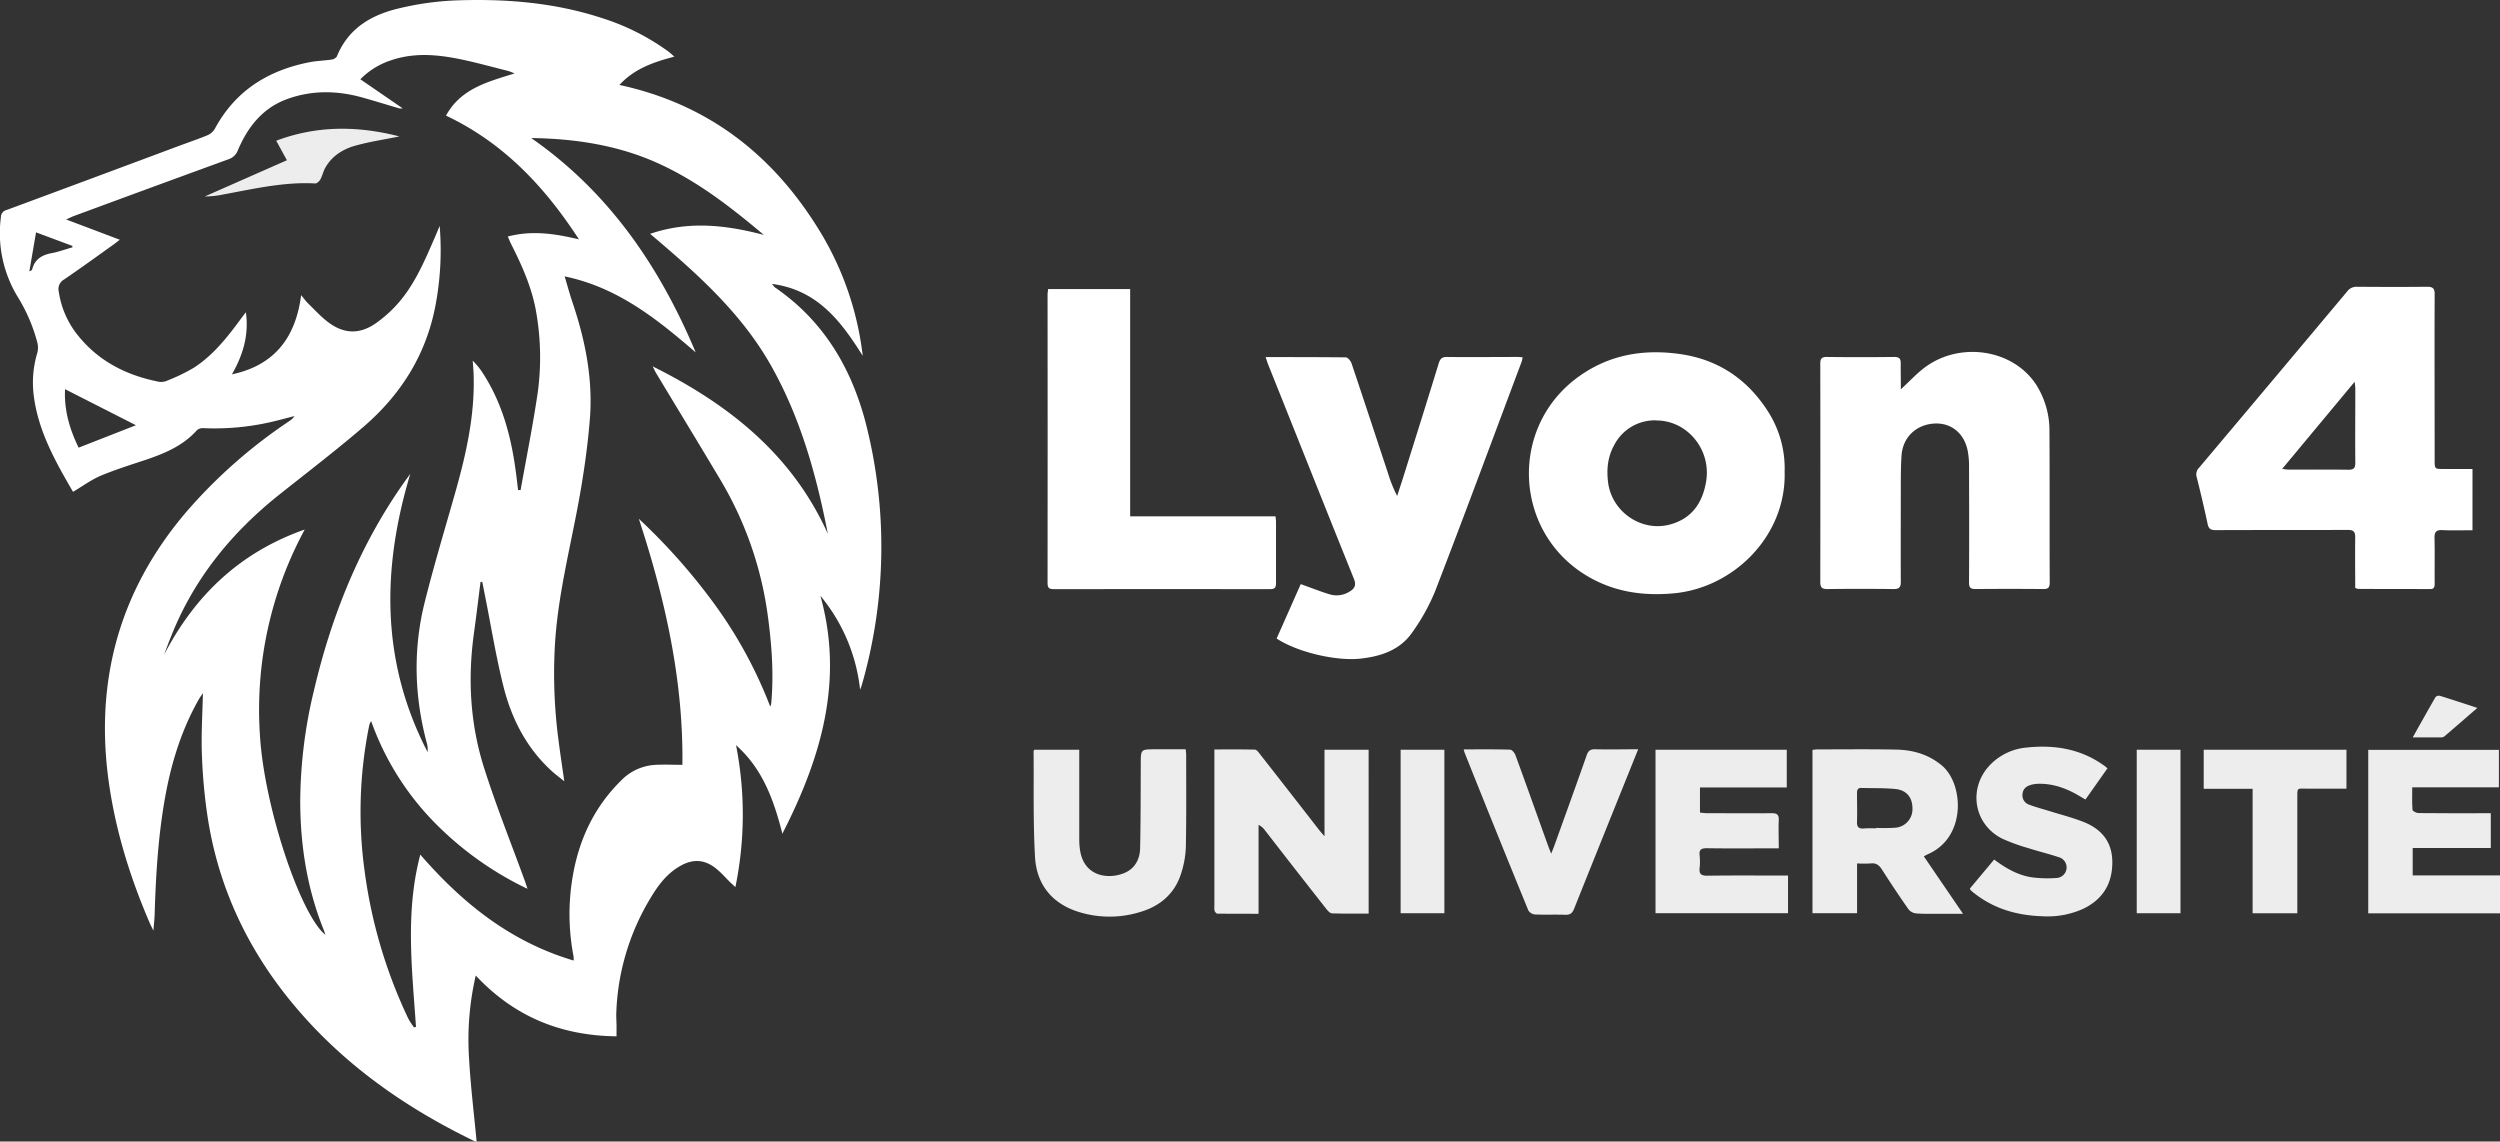 <svg xmlns="http://www.w3.org/2000/svg" viewBox="0 0 971.25 443.48"><rect x="0" y="0" width="971.25" height="443.48" fill="#333333" stroke="none"/><defs><style>.cls-1{fill:#fff;}.cls-2{fill:#ededed;}</style></defs><g id="Layer_2" data-name="Layer 2"><g id="Calque_1" data-name="Calque 1"><path class="cls-1" d="M262,22c-8.18,2.15-15.51,4.67-21.36,11,34.07,7.36,59.13,26.71,77.14,55.66a119.27,119.27,0,0,1,17.39,49.58c-8.36-13.3-17.46-25.58-35.23-27.94a8.76,8.76,0,0,0,1.1,1.34c18.48,12.67,29.31,30.51,35.06,51.79a193.73,193.73,0,0,1-1.39,103.05c-.11.37-.28.73-.56,1.46a68.74,68.74,0,0,0-15.43-36.49c9.15,32.83.44,62.72-14.77,92.44-3.37-13.35-7.81-25.36-18-34.39a139.67,139.67,0,0,1-.25,55.14c-.91-.86-1.54-1.44-2.15-2-1.65-1.64-3.19-3.42-5-4.92-4.64-3.9-9.3-4.22-14.53-1.15-5,2.92-8.35,7.39-11.22,12.2a92,92,0,0,0-13.39,45.45c0,1.33.09,2.66.11,4s0,2.65,0,4.39c-21.37-.24-39.61-7.49-54.69-23.62a110.77,110.77,0,0,0-2.59,32.38c.6,10.76,1.93,21.47,2.93,32.21a6.54,6.54,0,0,1-1.05-.35c-27.48-13.3-51.9-30.61-71.32-54.44-17.42-21.38-28.49-45.64-32.38-73a212.7,212.7,0,0,1-2-23.1c-.25-7.64.24-15.29.41-23.37-.56.82-1.06,1.45-1.46,2.14-6.8,11.91-10.8,24.81-13.21,38.23-2.7,15-3.62,30.23-4.08,45.47-.05,1.9-.28,3.79-.49,6.39-.69-1.45-1.12-2.29-1.5-3.15-7.31-17-12.86-34.6-15.6-53-6-40.15,3.64-75.93,30.23-106.91a198.32,198.32,0,0,1,39.67-34.89,6.35,6.35,0,0,0,2-1.95c-3.16.8-6.3,1.68-9.49,2.39a98.11,98.11,0,0,1-26,2.29,3.42,3.42,0,0,0-2.41.82c-5.25,5.89-12.16,8.86-19.39,11.33-6,2-12,3.86-17.86,6.29-3.77,1.59-7.16,4.11-10.87,6.31C21.7,179.57,15,167.84,13.18,154.17a40,40,0,0,1,1.31-17.07,8.06,8.06,0,0,0,0-4.08,65.27,65.27,0,0,0-7.8-18A47.65,47.65,0,0,1,.36,84.3a2.84,2.84,0,0,1,2.25-2.73Q36.18,69.14,69.7,56.62c3.66-1.36,7.37-2.61,11-4.12A6.07,6.07,0,0,0,83.48,50c8-14.84,20.77-22.72,36.89-25.85,2.76-.53,5.62-.59,8.41-1a2.94,2.94,0,0,0,2.1-1.23C135.3,11,144.27,5.77,155,3.25A114,114,0,0,1,176.61.18c19.47-.75,38.76.75,57.43,6.9a89.45,89.45,0,0,1,25.71,13C260.4,20.61,261,21.14,262,22ZM170.81,87.76A114.64,114.64,0,0,1,169,119.6c-3.77,18.74-13.52,33.94-27.78,46.21-10.54,9.07-21.61,17.52-32.5,26.18C90,206.84,75.41,224.75,66.53,247.08c-1,2.43-1.88,4.88-2.81,7.32,12-23,29.33-39.77,54.67-48.68A147.09,147.09,0,0,0,101,285.85c1.72,27.9,15.83,69.74,25.4,77.31-.22-.69-.37-1.25-.58-1.77-6.43-15.88-9.08-32.49-9.18-49.51A186,186,0,0,1,122,268.14c6.78-28.87,17.64-56,34.74-80.36.88-1.25,1.78-2.47,2.67-3.71-11.15,37-11.42,73.14,6.72,108.12a10.63,10.63,0,0,0-.4-3.85c-4.77-18-5.27-36.23-.74-54.33,3.56-14.26,7.82-28.34,11.83-42.49,4.33-15.26,7.8-30.64,7.16-46.66-.07-1.58-.22-3.16-.33-4.74a28.48,28.48,0,0,1,4.12,5.15c7.26,11.3,10.68,23.9,12.49,37,.38,2.69.7,5.4,1,8.1l1,0c2.23-12.5,4.75-25,6.6-37.51a101.51,101.51,0,0,0-.47-31.12c-1.56-9.55-5.44-18.29-9.78-26.85-.47-.93-.84-1.91-1.33-3,9.26-2.44,18.13-1.17,27.64,1.1-13.49-20.78-29.53-37.6-51.65-48.07,5.73-10.48,16.05-13.08,26.66-16.4-1.38-.52-2-.84-2.7-1-6-1.5-11.89-3.15-17.9-4.41-9-1.89-18.1-2.79-27.11.22A29.42,29.42,0,0,0,140,30.8L156.4,42.07a3.08,3.08,0,0,1-1.72-.09c-4.94-1.45-9.85-3-14.83-4.35-9.39-2.47-18.77-2.53-28,.75-9.73,3.45-15.54,10.83-19.42,19.95A5.83,5.83,0,0,1,88.7,61.9q-30,10.93-59.93,22c-.87.32-1.69.75-3.06,1.37l20.84,7.87c-1,.74-1.6,1.26-2.27,1.74-6.44,4.59-12.84,9.25-19.38,13.7a4.24,4.24,0,0,0-2.06,4.78,35.16,35.16,0,0,0,6.22,15.36C37,139.51,48,145.46,60.9,148.14a6,6,0,0,0,3.37,0,72.17,72.17,0,0,0,11-5.25c7.77-5,13.33-12.24,18.72-19.58.5-.67,1-1.33,1.53-2,1.26,8.86-1.16,16.72-5.42,24.13,16.42-3.5,24.75-14.13,26.89-30.77,1.23,1.47,1.79,2.29,2.49,3,2.7,2.59,5.21,5.44,8.2,7.64,6.16,4.54,12.22,4.59,18.48.17a49.21,49.21,0,0,0,8.17-7.29c6.77-7.56,10.63-16.84,14.62-26Q169.87,90,170.81,87.76Zm48.55,19.61c1.13,3.77,2,7,3.09,10.22,5,14.81,8,30,6.68,45.62-.85,10.34-2.32,20.66-4.17,30.87-3.41,18.8-8.25,37.33-9.38,56.53A197.73,197.73,0,0,0,217,287.74c.65,5.08,1.42,10.15,2.22,15.78-1.85-1.5-3.38-2.63-4.78-3.89-9.84-8.93-15.67-20.31-18.84-32.92-2.91-11.58-4.8-23.42-7.15-35.15-.36-1.84-.73-3.68-1.09-5.53l-.68.08c-.85,6.67-1.64,13.34-2.57,20-2.45,17.75-1.43,35.32,4,52.35,4.71,14.8,10.5,29.25,15.82,43.85.28.79.54,1.6,1,3a127.33,127.33,0,0,1-37.18-26.86,107.82,107.82,0,0,1-23.54-38.25,3.34,3.34,0,0,0-.68,1.33c-.13.48-.22,1-.32,1.46a168.65,168.65,0,0,0-1.56,55.4,191.88,191.88,0,0,0,17,57.39,28.08,28.08,0,0,0,2.22,3.38l.74-.22c-1.5-22.23-4.25-44.5,1.68-66.92,16.47,19,35.17,33.91,59.56,41.15a10.55,10.55,0,0,0,0-1.47,86.83,86.83,0,0,1-.34-31.29c2.44-14.23,8.3-26.8,18.67-37.05A20,20,0,0,1,254,297.19c3.59-.26,7.21-.05,11.11-.05.43-32.78-6.7-64.43-16.92-95.58A233.49,233.49,0,0,1,278,235.29a171.63,171.63,0,0,1,21.22,39.18,2.81,2.81,0,0,0,.41-1.31c1-11.1.23-22.16-1.23-33.14a139.31,139.31,0,0,0-18.41-53.42c-8.26-13.87-16.67-27.66-25-41.5-.49-.8-.87-1.67-1.42-2.76,29.61,14.76,54.2,34.23,68.06,65.08-4.46-22.89-10.59-45-22.06-65.35-11.64-20.63-29-36-47-51.22,15.11-5.17,29.61-3.4,44.17.41-12.86-10.84-26-21.07-41.47-28s-32-9.39-48.9-9.63c30.19,21,49.91,49.93,63.91,83.28C255.29,124,240.08,111.69,219.36,107.37ZM30.54,173.92l22.27-8.72-27.53-14C24.84,159.42,27.13,166.88,30.54,173.92ZM14,90.27,11.41,105.4c.66-.17,1-.46,1.11-.81,1.05-4.1,4.09-5.67,7.91-6.31a28.61,28.61,0,0,0,3.12-.81c1.53-.45,3.05-.93,4.58-1.39l0-.54Z"/><path class="cls-1" d="M915,228.4c0-6.55-.09-13,0-19.53.05-2.31-.64-3-2.94-3-17.08.09-34.16,0-51.24.09-1.92,0-2.76-.47-3.17-2.45-1.28-6.1-2.74-12.16-4.24-18.2a3.57,3.57,0,0,1,.9-3.56q28.83-34.22,57.56-68.51a4.45,4.45,0,0,1,3.8-1.83c9.08.07,18.16.1,27.24,0,2.3,0,3,.67,2.95,3-.08,21.42,0,42.84,0,64.26,0,3.53,0,3.53,3.49,3.53h11.21V206c-3.92,0-7.82.14-11.69-.05-2.5-.13-3.12.8-3.06,3.14.14,5.83,0,11.67.06,17.5,0,1.3-.1,2.28-1.8,2.27-9.34-.06-18.67,0-28-.08A5,5,0,0,1,915,228.4Zm-28.39-46.22c1.3.14,1.94.26,2.57.26,7.74,0,15.48-.05,23.21.05,2.1,0,2.67-.7,2.65-2.74-.09-9.57,0-19.14,0-28.71,0-.68-.12-1.37-.25-2.73Z"/><path class="cls-1" d="M491.71,138.73c10.67,0,20.91,0,31.15.11.77,0,1.89,1.39,2.22,2.35,4.8,14.26,9.49,28.56,14.22,42.84a52.7,52.7,0,0,0,3.5,8.64c.85-2.63,1.73-5.26,2.56-7.9,4.54-14.51,9.11-29,13.57-43.56.55-1.78,1.22-2.56,3.22-2.53,9.08.11,18.16,0,27.24,0,.66,0,1.31.07,2.15.12a12.46,12.46,0,0,1-.39,1.75C580,170.26,569,200,557.61,229.53a78.87,78.87,0,0,1-8.9,16.09c-4.7,6.84-12,9.33-20,10.24-9.36,1.07-24.49-2.37-32.74-7.79l9.37-21.14c3.92,1.39,7.58,2.87,11.36,4a9.4,9.4,0,0,0,7.69-1.15c2-1.21,2.56-2.54,1.6-4.93-8.48-21-16.82-42-25.22-63q-4.06-10.19-8.15-20.38C492.31,140.69,492.1,139.9,491.71,138.73Z"/><path class="cls-1" d="M738.48,151.25c3.25-3,5.8-5.77,8.73-8.06,13.94-10.91,35.26-7.6,44.16,6.76a33.2,33.2,0,0,1,4.84,17.59c.13,19.58,0,39.17.11,58.76,0,2-.61,2.56-2.54,2.54q-13.12-.12-26.25,0c-1.92,0-2.57-.5-2.56-2.53.09-15.17.06-30.34,0-45.51a31,31,0,0,0-.48-5.45c-1.29-6.93-6.34-11.11-12.87-10.81-7.06.34-12.32,5.23-12.85,12.23-.29,3.81-.29,7.66-.31,11.49,0,12.58-.06,25.17,0,37.75,0,2.22-.68,2.87-2.86,2.84q-12.87-.16-25.74,0c-2.12,0-2.68-.74-2.68-2.76q.07-42.37,0-84.77c0-1.83.41-2.67,2.5-2.64q13.13.16,26.25,0c2.08,0,2.55.78,2.5,2.64C738.41,144.45,738.48,147.59,738.48,151.25Z"/><path class="cls-1" d="M693.33,183.31c.67,24.95-19.85,45.08-43.09,47.2-11.76,1.07-22.87-.48-33.19-6.48-28.88-16.76-31.06-57.61-4.17-77.4,12-8.8,25.38-11.11,39.75-9.09,15,2.11,26.44,9.91,34.46,22.66A41.06,41.06,0,0,1,693.33,183.31Zm-49.92-20a17.74,17.74,0,0,0-16.3,9.61c-2.52,4.54-3,9.4-2.37,14.49,1.45,11.46,13,19.38,24.09,16.35,8.47-2.3,12.61-8.41,14-16.7C664.89,174.72,655.54,163.31,643.41,163.35Z"/><path class="cls-1" d="M407.2,112.3h31.87v88.3h56.46c.09.84.2,1.4.2,2,0,8,0,16,0,24,0,1.76-.56,2.28-2.28,2.28q-42.11-.06-84.21,0c-1.75,0-2.26-.59-2.26-2.33q.06-56.24,0-112.47C407.06,113.54,407.14,113.05,407.2,112.3Z"/><path class="cls-2" d="M531.72,354.92c-4.89,0-9.54.08-14.18-.08-.77,0-1.66-.95-2.23-1.67q-12-15.24-23.83-30.54a6.9,6.9,0,0,0-2.53-2.18V355c-5.54,0-10.77,0-16-.05-.37,0-.92-.62-1.06-1.05a6.56,6.56,0,0,1-.1-2V291.16c5.44,0,10.57-.05,15.71.07.62,0,1.32.87,1.8,1.49q11.55,14.76,23.05,29.56c.54.7,1.13,1.35,2.22,2.62V291.27h17.14Z"/><path class="cls-2" d="M747.4,332.68,762.63,355h-9.56c-2.91,0-5.84.09-8.74-.15a4.42,4.42,0,0,1-2.92-1.64q-5.29-7.57-10.26-15.38c-1.11-1.75-2.29-2.63-4.41-2.38a50.73,50.73,0,0,1-5.27,0v19.34H704.15V291.33a19.65,19.65,0,0,1,2-.19c10.16,0,20.33-.13,30.5.08,6.51.13,12.54,1.82,17.77,6.18,8.37,7,9.54,27.08-4.47,34C749.17,331.74,748.45,332.13,747.4,332.68Zm-18.49-10.87v-.18a64.54,64.54,0,0,0,7.23-.05,7.21,7.21,0,0,0,6.85-7.49c0-4.25-2.25-7.13-6.65-7.56s-8.8-.28-13.2-.41c-1.58-.05-1.69,1-1.69,2.14,0,3.66.12,7.33,0,11-.09,2.16.77,2.77,2.76,2.6C725.74,321.7,727.33,321.81,728.91,321.81Z"/><path class="cls-2" d="M694.16,291.28v14.65H660.44v9.77c1,.08,1.91.23,2.86.23,8.33,0,16.66.06,25,0,2,0,2.84.51,2.75,2.65-.15,3.56,0,7.12,0,11h-3c-8.33,0-16.66.08-25-.05-2.26,0-3,.67-2.74,2.84a22.76,22.76,0,0,1,0,4.74c-.27,2.36.51,3.13,3,3.1,9.49-.14,19-.06,28.48-.06h2.86v14.63H643.17V291.28Z"/><path class="cls-2" d="M937.15,305.87c0,3.12-.11,5.94.11,8.73,0,.51,1.5,1.27,2.31,1.28,8.33.1,16.66.06,25,.06h3.1v13.51H937.33V340.1h33.92v14.73H920.06v-63.5h50.76v14.54Z"/><path class="cls-2" d="M401.83,291.28h17.46v2.65q0,16.13,0,32.25a27.08,27.08,0,0,0,.33,4.22c1.46,9.59,10.06,11.37,16.6,9,4.49-1.61,6.62-5.34,6.72-9.91.23-10.92.2-21.83.25-32.75,0-5.64,0-5.64,5.62-5.64h11.83c.08.87.19,1.51.19,2.15,0,11.92.11,23.84-.12,35.75a37.51,37.51,0,0,1-1.82,10.26c-2.44,7.84-8.08,12.7-15.77,15a40.18,40.18,0,0,1-24.12,0c-10.32-3.23-16.29-10.69-16.89-21.26-.78-13.7-.43-27.47-.56-41.21C401.57,291.71,401.7,291.57,401.83,291.28Z"/><path class="cls-2" d="M765.28,345.23l9.45-11.3c4.54,3.41,9.25,6.11,14.69,6.92a47.75,47.75,0,0,0,9.64.24,4.11,4.11,0,0,0,1-8c-3.93-1.33-8-2.29-11.93-3.55A72.94,72.94,0,0,1,778,325.88c-11.39-5.58-13.59-20-4.57-29a22.34,22.34,0,0,1,13.76-6.44c11-1.21,21.4.49,30.57,7.22.26.19.5.42,1,.81l-8.56,12.14c-.81-.47-1.5-.86-2.18-1.27-5-3-10.32-5-16.27-4.84a11.16,11.16,0,0,0-2.69.41c-1.8.51-3.14,1.51-3.31,3.58a3.8,3.8,0,0,0,2.58,4.13c2.63,1,5.37,1.7,8.07,2.54,4.27,1.33,8.63,2.45,12.8,4.06,7.17,2.76,11.48,7.8,11.43,15.86,0,8.28-3.74,14.33-11.23,17.95a33.39,33.39,0,0,1-16,2.93c-9.9-.32-19-2.94-26.85-9.3a12.11,12.11,0,0,1-.93-.82A2.36,2.36,0,0,1,765.28,345.23Z"/><path class="cls-2" d="M568.66,291.14c6.16,0,12.07-.08,18,.1.74,0,1.77,1.26,2.1,2.15,4.09,11.16,8.07,22.37,12.09,33.56.5,1.39,1,2.76,1.79,4.7.6-1.52,1-2.49,1.35-3.48,4.16-11.58,8.37-23.14,12.43-34.76.64-1.83,1.52-2.37,3.39-2.32,5.41.13,10.82,0,16.62,0-1.24,3.08-2.37,5.91-3.51,8.73q-10.73,26.61-21.39,53.25c-.71,1.78-1.6,2.38-3.46,2.32-3.91-.14-7.84.05-11.74-.12a3.4,3.4,0,0,1-2.57-1.57Q581.26,323.13,569,292.43A11.24,11.24,0,0,1,568.66,291.14Z"/><path class="cls-2" d="M875.14,306.44h-19V291.27h55.46v15.14c-4.87,0-9.76,0-14.65,0s-4.43-.87-4.44,4.54c0,13.65,0,27.31,0,41v2.85H875.14Z"/><path class="cls-2" d="M544.14,291.27h17v63.52h-17Z"/><path class="cls-2" d="M830.12,291.27h17v63.52h-17Z"/><path class="cls-2" d="M937.34,286.48c3.08-5.48,5.93-10.6,8.87-15.67a1.86,1.86,0,0,1,1.66-.49c4.72,1.46,9.42,3,14.58,4.7-4.5,3.9-8.67,7.54-12.87,11.12a2.33,2.33,0,0,1-1.41.33C944.72,286.5,941.26,286.48,937.34,286.48Z"/><path class="cls-2" d="M155.18,53c-5.77,1.18-11.36,2-16.8,3.5-5,1.32-9.35,4-12,8.67-.81,1.43-1.14,3.12-1.93,4.56-.38.69-1.34,1.57-2,1.54-12.21-.67-24,2.14-35.82,4.3a33.89,33.89,0,0,1-7.07.75l31.9-14.07-4.15-7.58C123.13,48.72,138.92,48.83,155.18,53Z"/></g></g></svg>